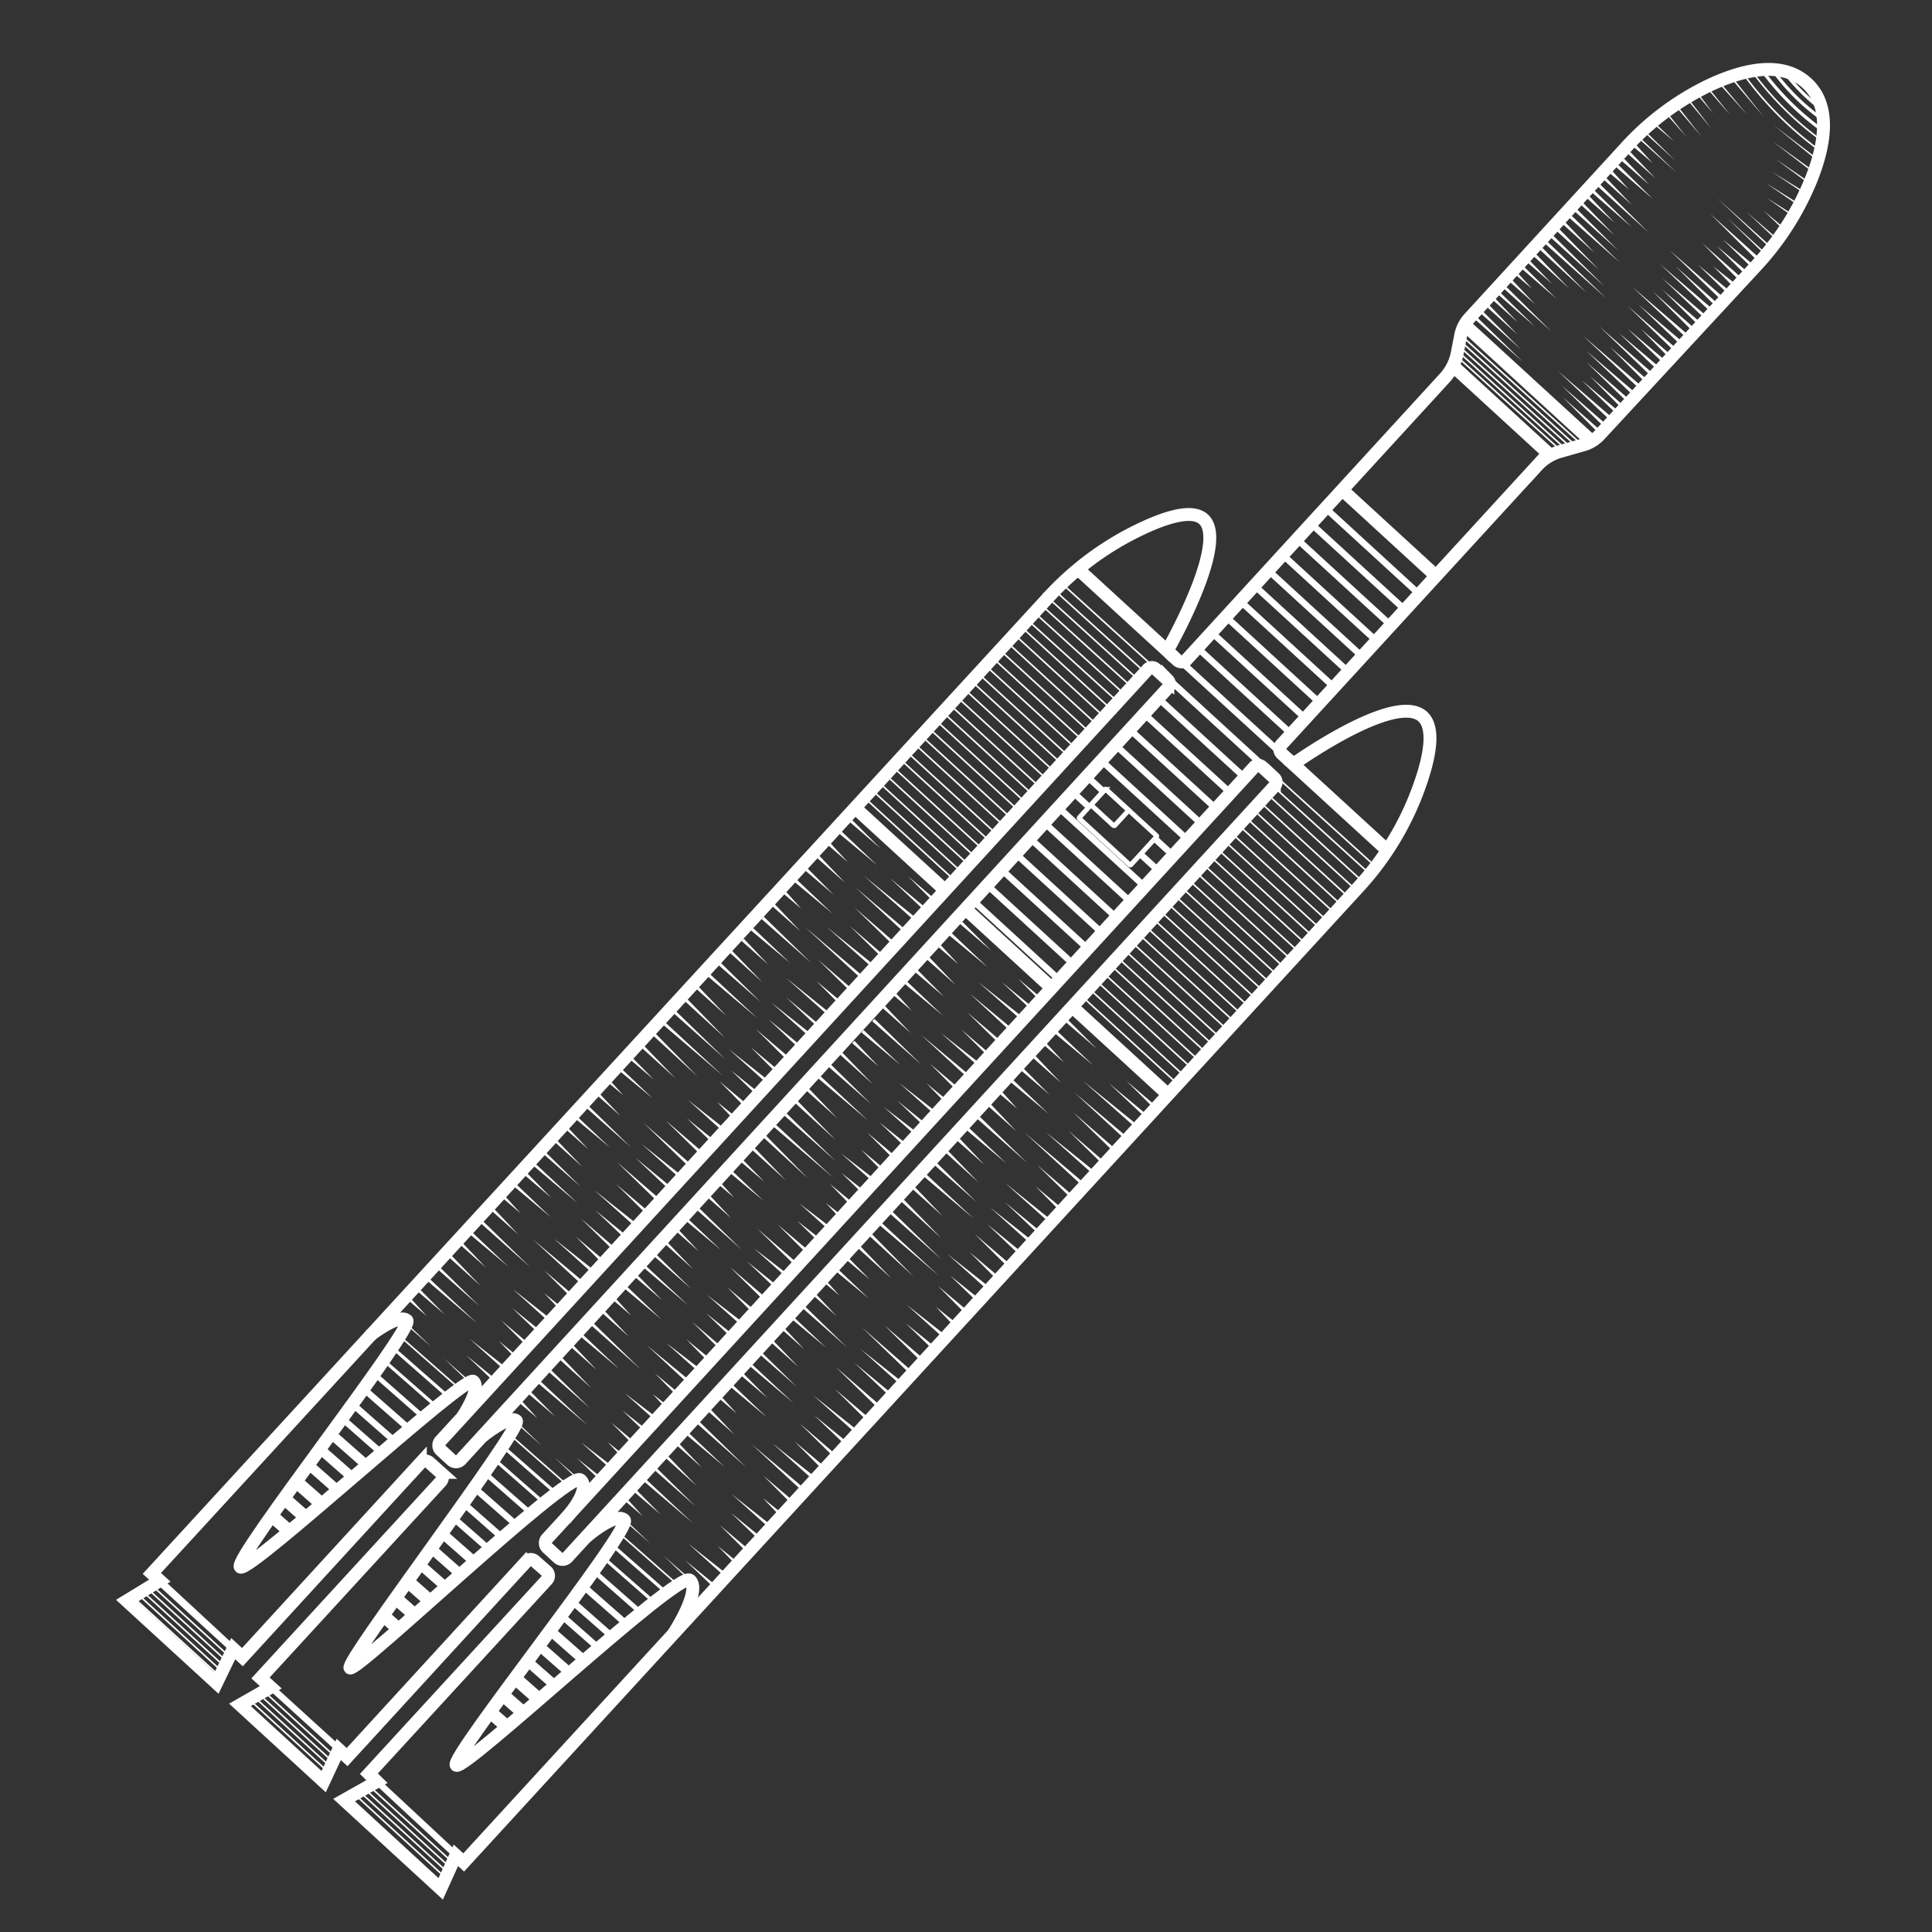 <svg id="falcon-9" xmlns="http://www.w3.org/2000/svg" viewBox="0 0 300 300">
  <rect x="0" y="0" width="300" height="300" fill="#333333" stroke="none"/>
  <g id="falcon9">
    <path d="M220.92,111.27c-3.75-3.44-16.32,4.79-19.41,6.91a1.05,1.05,0,0,1-1.32-.09L199,117a1,1,0,0,1-.06-1.34l39.71-43.31a7.75,7.75,0,0,1,3.7-2.27l3.51-1a5.48,5.48,0,0,0,2.5-1.52l24.24-26.18A44,44,0,0,0,281.19,28c2.14-5.3,3.3-11.51-.63-15.1s-10.08-2.05-15.25.4a42.25,42.25,0,0,0-13,9.77L228.14,49.43A5.42,5.42,0,0,0,226.83,52l-.56,2.87a7.92,7.92,0,0,1-1.93,3.81L184.2,102.49a1,1,0,0,1-1.34.06l-1-.91a1.08,1.08,0,0,1-.22-1.3c1.79-3.27,8.74-16.51,5.25-19.71-2-1.86-7.11.1-11.62,2.47a46.65,46.65,0,0,0-12.54,9.72L23.58,244.32l1.24,1.12-5.15,3.14,13.95,12.78L36.21,256l1.43,1.32,27.63-30.14a1,1,0,0,1,1.41-.07l1.7,1.52a1,1,0,0,1,.07,1.42l-28,30.5L42.05,262l-4.79,2.73,13,11.92,2.34-5,1.3,1.19,27.85-30.39a.9.9,0,0,1,1.28-.06L84.87,244a.92.92,0,0,1,.07,1.3L57.28,275.42l1.25,1.22-5.1,2.88,15,13.78,2.36-5.21L72,289.2l138.8-151.29a45.68,45.68,0,0,0,10-17C222.13,116.86,222.71,112.91,220.92,111.27ZM70.13,226.72l-1.67-1.54a1,1,0,0,1-.07-1.42L178.23,103.93a.87.87,0,0,1,1.22-.05l1.89,1.73a.87.87,0,0,1,0,1.22L71.55,226.66A1,1,0,0,1,70.13,226.72Zm16.54,15.16L85,240.34a1,1,0,0,1-.06-1.42L194.77,119.09a.87.87,0,0,1,1.22,0l1.89,1.73a.87.87,0,0,1,.05,1.22L88.09,241.82A1,1,0,0,1,86.67,241.88Z" style="fill: none;stroke: #fff;stroke-miterlimit: 10;stroke-width: 2px"/>
    <line x1="227.42" y1="50.44" x2="247.13" y2="68.5" style="fill: none;stroke: #fff;stroke-miterlimit: 10;stroke-width: 2px"/>
    <line x1="225.62" y1="56.82" x2="240.73" y2="70.68" style="fill: none;stroke: #fff;stroke-miterlimit: 10;stroke-width: 2px"/>
    <line x1="208.42" y1="76.07" x2="222.95" y2="89.4" style="fill: none;stroke: #fff;stroke-miterlimit: 10;stroke-width: 2px"/>
    <line x1="199.92" y1="117.85" x2="215.44" y2="132.07" style="fill: none;stroke: #fff;stroke-miterlimit: 10;stroke-width: 2px"/>
    <line x1="182.33" y1="102.06" x2="167.43" y2="88.4" style="fill: none;stroke: #fff;stroke-miterlimit: 10;stroke-width: 2px"/>
    <line x1="132.78" y1="125.44" x2="146.77" y2="138.26" style="fill: none;stroke: #fff;stroke-miterlimit: 10;stroke-width: 2px"/>
    <line x1="166.47" y1="156.31" x2="181.44" y2="170.04" style="fill: none;stroke: #fff;stroke-miterlimit: 10;stroke-width: 2px"/>
    <line x1="163.31" y1="153.42" x2="149.93" y2="141.15" style="fill: none;stroke: #fff;stroke-miterlimit: 10;stroke-width: 2px"/>
    <rect x="168.16" y="125.37" width="10.86" height="6.14" rx="0.11" transform="translate(132.42 -83.54) rotate(42.51)" style="fill: none;stroke: #fff;stroke-miterlimit: 10;stroke-width: 0.75px"/>
    <path d="M170,123.73h4.78a0,0,0,0,1,0,0v3.16a.18.18,0,0,1-.18.18h-4.71a0,0,0,0,1,0,0v-3.24A.11.11,0,0,1,170,123.73Z" transform="translate(130.03 -83.49) rotate(42.51)" style="fill: none;stroke: #fff;stroke-miterlimit: 10;stroke-width: 0.75px"/>
    <line x1="24.36" y1="245.78" x2="35.99" y2="256.44" style="fill: none;stroke: #fff;stroke-miterlimit: 10;stroke-width: 0.25px"/>
    <line x1="23.59" y1="246.19" x2="35.62" y2="257.22" style="fill: none;stroke: #fff;stroke-miterlimit: 10;stroke-width: 0.25px"/>
    <line x1="22.85" y1="246.64" x2="35.24" y2="257.99" style="fill: none;stroke: #fff;stroke-miterlimit: 10;stroke-width: 0.25px"/>
    <line x1="22.12" y1="247.09" x2="34.86" y2="258.77" style="fill: none;stroke: #fff;stroke-miterlimit: 10;stroke-width: 0.25px"/>
    <line x1="20.64" y1="247.98" x2="34.13" y2="260.29" style="fill: none;stroke: #fff;stroke-miterlimit: 10;stroke-width: 0.25px"/>
    <line x1="21.38" y1="247.54" x2="34.49" y2="259.55" style="fill: none;stroke: #fff;stroke-miterlimit: 10;stroke-width: 0.25px"/>
    <line x1="24.52" y1="245.17" x2="36.49" y2="256.26" style="fill: none;stroke: #fff;stroke-miterlimit: 10"/>
    <line x1="37.23" y1="263.93" x2="50.72" y2="276.24" style="fill: none;stroke: #fff;stroke-miterlimit: 10;stroke-width: 0.25px"/>
    <line x1="41.77" y1="261.71" x2="53.14" y2="272.06" style="fill: none;stroke: #fff;stroke-miterlimit: 10"/>
    <line x1="57.97" y1="276.1" x2="71.36" y2="288.57" style="fill: none;stroke: #fff;stroke-miterlimit: 10"/>
    <path d="M57.41,207.4s4.5-3.52,5.77-2.37-27.12,37.16-25.87,38.3,34.92-30,36.19-28.84S71.82,220,71.82,220" style="fill: none;stroke: #fff;stroke-miterlimit: 10;stroke-width: 2px"/>
    <path d="M74.78,223.13s4.3-3.52,5.4-2.51S53.46,258.13,54.35,259s34-30.8,35.79-29.21-2.36,6.08-2.36,6.08" style="fill: none;stroke: #fff;stroke-miterlimit: 10;stroke-width: 2px"/>
    <path d="M90.94,238.71s4.62-4,6-2.69-27.25,37-26.1,38.09,34.52-30.37,36.31-28.73-2.57,8.3-2.57,8.3" style="fill: none;stroke: #fff;stroke-miterlimit: 10;stroke-width: 2px"/>
    <line x1="40.56" y1="262.25" x2="51.83" y2="272.58" style="fill: none;stroke: #fff;stroke-miterlimit: 10;stroke-width: 0.25px"/>
    <line x1="39.83" y1="262.71" x2="51.44" y2="273.35" style="fill: none;stroke: #fff;stroke-miterlimit: 10;stroke-width: 0.25px"/>
    <line x1="39.11" y1="263.16" x2="51.06" y2="274.12" style="fill: none;stroke: #fff;stroke-miterlimit: 10;stroke-width: 0.25px"/>
    <line x1="38.38" y1="263.62" x2="50.67" y2="274.88" style="fill: none;stroke: #fff;stroke-miterlimit: 10;stroke-width: 0.25px"/>
    <line x1="57.42" y1="277.41" x2="69.98" y2="288.92" style="fill: none;stroke: #fff;stroke-miterlimit: 10;stroke-width: 0.25px"/>
    <line x1="56.68" y1="277.85" x2="69.61" y2="289.71" style="fill: none;stroke: #fff;stroke-miterlimit: 10;stroke-width: 0.25px"/>
    <line x1="55.93" y1="278.29" x2="69.24" y2="290.49" style="fill: none;stroke: #fff;stroke-miterlimit: 10;stroke-width: 0.25px"/>
    <line x1="55.19" y1="278.73" x2="68.87" y2="291.28" style="fill: none;stroke: #fff;stroke-miterlimit: 10;stroke-width: 0.25px"/>
    <line x1="226.47" y1="54.64" x2="242.86" y2="69.49" style="fill: none;stroke: #fff;stroke-miterlimit: 10;stroke-width: 0.25px"/>
    <line x1="226.75" y1="53.93" x2="243.64" y2="69.22" style="fill: none;stroke: #fff;stroke-miterlimit: 10;stroke-width: 0.25px"/>
    <line x1="226.97" y1="53.14" x2="244.34" y2="68.88" style="fill: none;stroke: #fff;stroke-miterlimit: 10;stroke-width: 0.25px"/>
    <line x1="227.28" y1="52.44" x2="245.15" y2="68.62" style="fill: none;stroke: #fff;stroke-miterlimit: 10;stroke-width: 0.25px"/>
    <line x1="226.19" y1="55.31" x2="242.58" y2="70.15" style="fill: none;stroke: #fff;stroke-miterlimit: 10;stroke-width: 0.25px"/>
    <line x1="167.22" y1="89.1" x2="180.2" y2="101" style="fill: none;stroke: #fff;stroke-miterlimit: 10;stroke-width: 0.25px"/>
    <line x1="150.83" y1="139.61" x2="164.56" y2="152.2" style="fill: none;stroke: #fff;stroke-miterlimit: 10"/>
    <line x1="153" y1="137.19" x2="166.74" y2="149.78" style="fill: none;stroke: #fff;stroke-miterlimit: 10"/>
    <line x1="155.24" y1="134.78" x2="168.97" y2="147.36" style="fill: none;stroke: #fff;stroke-miterlimit: 10"/>
    <line x1="157.38" y1="132.25" x2="171.11" y2="144.84" style="fill: none;stroke: #fff;stroke-miterlimit: 10"/>
    <line x1="159.56" y1="129.83" x2="173.29" y2="142.42" style="fill: none;stroke: #fff;stroke-miterlimit: 10"/>
    <line x1="161.79" y1="127.42" x2="175.52" y2="140.01" style="fill: none;stroke: #fff;stroke-miterlimit: 10"/>
    <line x1="164.28" y1="125.31" x2="178.01" y2="137.9" style="fill: none;stroke: #fff;stroke-miterlimit: 10"/>
    <line x1="177.1" y1="132.65" x2="180.19" y2="135.48" style="fill: none;stroke: #fff;stroke-miterlimit: 10"/>
    <line x1="166.46" y1="122.89" x2="169.01" y2="125.23" style="fill: none;stroke: #fff;stroke-miterlimit: 10"/>
    <line x1="179.32" y1="130.22" x2="182.42" y2="133.07" style="fill: none;stroke: #fff;stroke-miterlimit: 10"/>
    <line x1="168.69" y1="120.48" x2="171.32" y2="122.89" style="fill: none;stroke: #fff;stroke-miterlimit: 10"/>
    <line x1="170.7" y1="117.81" x2="184.43" y2="130.4" style="fill: none;stroke: #fff;stroke-miterlimit: 10"/>
    <line x1="172.88" y1="115.39" x2="186.61" y2="127.98" style="fill: none;stroke: #fff;stroke-miterlimit: 10"/>
    <line x1="175.11" y1="112.98" x2="188.84" y2="125.57" style="fill: none;stroke: #fff;stroke-miterlimit: 10"/>
    <line x1="177.38" y1="110.59" x2="191.11" y2="123.17" style="fill: none;stroke: #fff;stroke-miterlimit: 10"/>
    <line x1="179.56" y1="108.16" x2="193.29" y2="120.75" style="fill: none;stroke: #fff;stroke-miterlimit: 10"/>
    <line x1="181.79" y1="105.75" x2="195.53" y2="118.34" style="fill: none;stroke: #fff;stroke-miterlimit: 10"/>
    <line x1="183.9" y1="103.22" x2="198.18" y2="116.3" style="fill: none;stroke: #fff;stroke-miterlimit: 10"/>
    <line x1="186.15" y1="100.79" x2="200.42" y2="113.87" style="fill: none;stroke: #fff;stroke-miterlimit: 10"/>
    <line x1="188.32" y1="98.36" x2="202.6" y2="111.45" style="fill: none;stroke: #fff;stroke-miterlimit: 10"/>
    <line x1="190.56" y1="95.95" x2="204.83" y2="109.04" style="fill: none;stroke: #fff;stroke-miterlimit: 10"/>
    <line x1="192.83" y1="93.56" x2="207.11" y2="106.65" style="fill: none;stroke: #fff;stroke-miterlimit: 10"/>
    <line x1="195.01" y1="91.14" x2="209.29" y2="104.23" style="fill: none;stroke: #fff;stroke-miterlimit: 10"/>
    <line x1="196.76" y1="88.41" x2="211.81" y2="102.21" style="fill: none;stroke: #fff;stroke-miterlimit: 10"/>
    <line x1="198.99" y1="86" x2="214.04" y2="99.8" style="fill: none;stroke: #fff;stroke-miterlimit: 10"/>
    <line x1="201.27" y1="83.61" x2="216.32" y2="97.41" style="fill: none;stroke: #fff;stroke-miterlimit: 10"/>
    <line x1="203.44" y1="81.19" x2="218.5" y2="94.99" style="fill: none;stroke: #fff;stroke-miterlimit: 10"/>
    <line x1="205.68" y1="78.78" x2="220.73" y2="92.58" style="fill: none;stroke: #fff;stroke-miterlimit: 10"/>
    <polygon points="228.76 48.68 236.47 56.18 228.42 49.05 228.76 48.68" style="fill: #fff"/>
    <polygon points="229.66 47.75 236.18 54.27 229.32 48.11 229.66 47.75" style="fill: #fff"/>
    <polygon points="230.87 46.99 235.66 51.97 230.53 47.35 230.87 46.99" style="fill: #fff"/>
    <polygon points="231.69 45.83 235.66 50.02 231.34 46.18 231.69 45.83" style="fill: #fff"/>
    <polygon points="232.41 44.88 238.33 50.71 232.07 45.24 232.41 44.88" style="fill: #fff"/>
    <polygon points="233.31 43.95 240.93 51.5 232.97 44.31 233.31 43.95" style="fill: #fff"/>
    <polygon points="234.52 43.18 238.35 47.23 234.18 43.54 234.52 43.18" style="fill: #fff"/>
    <polygon points="235.34 42.02 237.89 44.84 234.99 42.38 235.34 42.02" style="fill: #fff"/>
    <polygon points="236.23 41 241.64 46.35 235.89 41.37 236.23 41" style="fill: #fff"/>
    <polygon points="237.14 40.07 241.04 44.11 236.8 40.43 237.14 40.07" style="fill: #fff"/>
    <polygon points="238.35 39.3 243.69 44.82 238 39.66 238.35 39.3" style="fill: #fff"/>
    <polygon points="239.16 38.14 246.36 45.46 238.82 38.5 239.16 38.14" style="fill: #fff"/>
    <polygon points="239.91 37.16 249.49 46.38 239.57 37.53 239.91 37.16" style="fill: #fff"/>
    <polygon points="240.82 36.23 249.15 44.47 240.48 36.59 240.82 36.23" style="fill: #fff"/>
    <polygon points="242.03 35.47 248.27 41.87 241.68 35.83 242.03 35.47" style="fill: #fff"/>
    <polygon points="242.84 34.3 247.58 39.24 242.5 34.66 242.84 34.3" style="fill: #fff"/>
    <polygon points="243.82 33.28 251.54 40.77 243.48 33.65 243.82 33.28" style="fill: #fff"/>
    <polygon points="244.73 32.35 251.25 38.87 244.39 32.71 244.73 32.35" style="fill: #fff"/>
    <polygon points="245.32 30.98 250.72 36.56 244.97 31.34 245.32 30.98" style="fill: #fff"/>
    <polygon points="246.75 30.42 250.72 34.61 246.41 30.78 246.75 30.42" style="fill: #fff"/>
    <polygon points="247.47 29.47 253.4 35.3 247.13 29.84 247.47 29.47" style="fill: #fff"/>
    <polygon points="248.38 28.54 255.99 36.1 248.04 28.9 248.38 28.54" style="fill: #fff"/>
    <polygon points="249.12 27.32 253.41 31.83 248.78 27.68 249.12 27.32" style="fill: #fff"/>
    <polygon points="250.4 26.61 252.95 29.43 250.06 26.97 250.4 26.61" style="fill: #fff"/>
    <polygon points="251.3 25.6 256.7 30.94 250.96 25.96 251.3 25.6" style="fill: #fff"/>
    <polygon points="252.21 24.66 256.11 28.71 251.86 25.02 252.21 24.66" style="fill: #fff"/>
    <polygon points="252.77 23.2 257.06 27.7 252.42 23.56 252.77 23.2" style="fill: #fff"/>
    <polygon points="254.05 22.49 256.6 25.31 253.7 22.84 254.05 22.49" style="fill: #fff"/>
    <polygon points="254.86 21.56 260.35 26.82 254.69 21.74 254.86 21.56" style="fill: #fff"/>
    <polygon points="255.76 20.63 260.13 24.93 255.59 20.81 255.76 20.63" style="fill: #fff"/>
    <polygon points="248.18 67.21 242.68 61.69 248.53 66.85 248.18 67.21" style="fill: #fff"/>
    <polygon points="249.06 66.25 242.45 59.83 249.39 65.88 249.06 66.25" style="fill: #fff"/>
    <polygon points="249.74 64.99 241.88 57.58 250.07 64.62 249.74 64.99" style="fill: #fff"/>
    <polygon points="250.84 64.1 245.6 59.04 251.18 63.73 250.84 64.1" style="fill: #fff"/>
    <polygon points="251.73 63.31 246.92 58.44 252.07 62.95 251.73 63.31" style="fill: #fff"/>
    <polygon points="252.6 62.35 246.34 56.24 252.94 61.98 252.6 62.35" style="fill: #fff"/>
    <polygon points="253.29 61.09 246.29 54.45 253.62 60.72 253.29 61.09" style="fill: #fff"/>
    <polygon points="254.39 60.2 245.84 52.16 254.73 59.83 254.39 60.2" style="fill: #fff"/>
    <polygon points="255.34 59.23 249.98 53.84 255.68 58.87 255.34 59.23" style="fill: #fff"/>
    <polygon points="256.21 58.26 248.31 50.65 256.55 57.9 256.21 58.26" style="fill: #fff"/>
    <polygon points="256.89 57.01 251.36 51.69 257.23 56.64 256.89 57.01" style="fill: #fff"/>
    <polygon points="258 56.12 252.74 51.05 258.33 55.75 258 56.12" style="fill: #fff"/>
    <polygon points="258.92 55.3 254.82 51.1 259.26 54.94 258.92 55.3" style="fill: #fff"/>
    <polygon points="259.79 54.33 252.74 47.51 260.13 53.97 259.79 54.33" style="fill: #fff"/>
    <polygon points="260.47 53.08 254.39 47.27 260.81 52.71 260.47 53.08" style="fill: #fff"/>
    <polygon points="261.58 52.19 253.49 44.57 261.91 51.81 261.58 52.19" style="fill: #fff"/>
    <polygon points="262.52 51.13 256.69 45.3 262.87 50.77 262.52 51.13" style="fill: #fff"/>
    <polygon points="263.4 50.17 258.15 45 263.74 49.8 263.4 50.17" style="fill: #fff"/>
    <polygon points="264.72 49.49 258.09 43.18 265.05 49.12 264.72 49.49" style="fill: #fff"/>
    <polygon points="265.19 48.02 257.77 41.01 265.52 47.65 265.19 48.02" style="fill: #fff"/>
    <polygon points="266.07 47.23 260.19 41.35 266.42 46.87 266.07 47.23" style="fill: #fff"/>
    <polygon points="266.95 46.27 259.23 38.82 267.29 45.9 266.95 46.27" style="fill: #fff"/>
    <polygon points="268.11 45.45 263.66 41.1 268.45 45.08 268.11 45.45" style="fill: #fff"/>
    <polygon points="268.74 44.12 266.08 41.4 269.07 43.75 268.74 44.12" style="fill: #fff"/>
    <polygon points="269.68 43.15 264.32 37.76 270.02 42.78 269.68 43.15" style="fill: #fff"/>
    <polygon points="270.56 42.18 266.59 38.2 270.89 41.82 270.56 42.18" style="fill: #fff"/>
    <polygon points="271.98 41.53 267.53 37.19 272.32 41.16 271.98 41.53" style="fill: #fff"/>
    <polygon points="272.6 40.2 265.49 33.13 272.94 39.84 272.6 40.2" style="fill: #fff"/>
    <polygon points="273.64 39.14 268.19 33.84 273.81 38.96 273.64 39.14" style="fill: #fff"/>
    <polygon points="274.51 38.18 266.61 30.74 274.68 37.99 274.51 38.18" style="fill: #fff"/>
    <polygon points="276.55 35.31 273.81 32.68 276.72 35.12 276.55 35.31" style="fill: #fff"/>
    <polygon points="278.05 33.37 274.35 30.73 278.19 33.16 278.05 33.37" style="fill: #fff"/>
    <polygon points="278.81 31.6 274.19 28.41 278.95 31.39 278.81 31.6" style="fill: #fff"/>
    <polygon points="280.31 30.14 275.14 26.68 280.44 29.93 280.31 30.14" style="fill: #fff"/>
    <polygon points="280.61 28.32 275.67 24.66 280.75 28.12 280.61 28.32" style="fill: #fff"/>
    <polygon points="281.45 26.72 275.23 21.93 281.6 26.52 281.45 26.72" style="fill: #fff"/>
    <polygon points="282.03 24.81 275.46 19.47 282.19 24.61 282.03 24.81" style="fill: #fff"/>
    <polygon points="275.72 37.15 271.19 32.9 275.89 36.96 275.72 37.15" style="fill: #fff"/>
    <polygon points="257.21 19.31 259.94 21.95 257.04 19.5 257.21 19.31" style="fill: #fff"/>
    <polygon points="259.01 17.65 261.83 21.21 258.82 17.81 259.01 17.65" style="fill: #fff"/>
    <polygon points="260.69 16.71 264.15 21.14 260.5 16.87 260.69 16.71" style="fill: #fff"/>
    <polygon points="261.99 15.07 265.77 20.01 261.79 15.23 261.99 15.07" style="fill: #fff"/>
    <polygon points="263.77 14.59 266.04 17.63 263.57 14.74 263.77 14.59" style="fill: #fff"/>
    <polygon points="265.26 13.58 268.71 17.9 265.07 13.74 265.26 13.58" style="fill: #fff"/>
    <polygon points="267.11 12.79 271.34 17.87 266.92 12.96 267.11 12.79" style="fill: #fff"/>
    <path d="M275.23,10.8A33.07,33.07,0,0,0,283,18.54" style="fill: none;stroke: #fff;stroke-miterlimit: 10;stroke-width: 0.5px"/>
    <path d="M273.5,10.78a42.29,42.29,0,0,0,9.32,9.33" style="fill: none;stroke: #fff;stroke-miterlimit: 10;stroke-width: 0.5px"/>
    <path d="M272,11a49.47,49.47,0,0,0,10.7,10.7" style="fill: none;stroke: #fff;stroke-miterlimit: 10;stroke-width: 0.25px"/>
    <path d="M271,11.87A53.53,53.53,0,0,0,282.07,23" style="fill: none;stroke: #fff;stroke-miterlimit: 10;stroke-width: 0.25px"/>
    <path d="M276.55,10.49a31.26,31.26,0,0,0,7,7" style="fill: none;stroke: #fff;stroke-miterlimit: 10;stroke-width: 0.5px"/>
    <polygon points="269.4 12.48 273.85 18.12 269.2 12.64 269.4 12.48" style="fill: #fff"/>
    <line x1="197.85" y1="122.23" x2="212.25" y2="135.3" style="fill: none;stroke: #fff;stroke-miterlimit: 10;stroke-width: 0.25px"/>
    <line x1="198.59" y1="120.95" x2="213.84" y2="134.77" style="fill: none;stroke: #fff;stroke-miterlimit: 10;stroke-width: 0.25px"/>
    <line x1="163.92" y1="91.81" x2="178.37" y2="104.92" style="fill: none;stroke: #fff;stroke-miterlimit: 10;stroke-width: 0.25px"/>
    <line x1="164.44" y1="90.21" x2="179.26" y2="103.65" style="fill: none;stroke: #fff;stroke-miterlimit: 10;stroke-width: 0.25px"/>
    <line x1="160.5" y1="95" x2="174.96" y2="108.12" style="fill: none;stroke: #fff;stroke-miterlimit: 10;stroke-width: 0.25px"/>
    <line x1="161.25" y1="93.54" x2="176.07" y2="106.99" style="fill: none;stroke: #fff;stroke-miterlimit: 10;stroke-width: 0.25px"/>
    <line x1="159.2" y1="95.95" x2="174.02" y2="109.39" style="fill: none;stroke: #fff;stroke-miterlimit: 10;stroke-width: 0.25px"/>
    <g>
      <polygon points="82.19 179.82 89.71 186.84 81.85 180.19 82.19 179.82" style="fill: #fff"/>
      <polygon points="83.87 178.08 90.16 184.26 83.53 178.45 83.87 178.08" style="fill: #fff"/>
      <polygon points="85.9 176.46 90.47 181.22 85.56 176.81 85.9 176.46" style="fill: #fff"/>
      <polygon points="87.56 174.44 91.35 178.45 87.21 174.79 87.56 174.44" style="fill: #fff"/>
      <polygon points="88.98 172.76 94.76 178.23 88.65 173.14 88.98 172.76" style="fill: #fff"/>
      <polygon points="90.67 171.03 98.02 178.19 90.33 171.39 90.67 171.03" style="fill: #fff"/>
      <polygon points="92.7 169.4 96.35 173.28 92.36 169.76 92.7 169.4" style="fill: #fff"/>
      <polygon points="94.36 167.38 96.79 170.08 94.01 167.74 94.36 167.38" style="fill: #fff"/>
      <polygon points="96.06 165.53 101.33 170.54 95.73 165.9 96.06 165.53" style="fill: #fff"/>
      <polygon points="97.75 163.79 101.52 167.63 97.41 164.16 97.75 163.79" style="fill: #fff"/>
      <polygon points="99.78 162.16 104.88 167.44 99.44 162.52 99.78 162.16" style="fill: #fff"/>
      <polygon points="101.44 160.14 108.31 167.15 101.09 160.5 101.44 160.14" style="fill: #fff"/>
      <polygon points="102.92 158.41 112.26 167.05 102.58 158.79 102.92 158.41" style="fill: #fff"/>
      <polygon points="104.61 156.68 112.64 164.48 104.27 157.04 104.61 156.68" style="fill: #fff"/>
      <polygon points="106.64 155.05 112.6 161.18 106.29 155.41 106.64 155.05" style="fill: #fff"/>
      <polygon points="108.29 153.03 112.82 157.76 107.95 153.39 108.29 153.03" style="fill: #fff"/>
      <polygon points="110.11 151.13 117.64 158.15 109.78 151.5 110.11 151.13" style="fill: #fff"/>
      <polygon points="111.8 149.39 118.09 155.57 111.46 149.76 111.8 149.39" style="fill: #fff"/>
      <polygon points="113.24 147.19 118.4 152.54 112.9 147.55 113.24 147.19" style="fill: #fff"/>
      <polygon points="115.49 145.75 119.28 149.76 115.14 146.1 115.49 145.75" style="fill: #fff"/>
      <polygon points="116.91 144.07 122.69 149.54 116.58 144.45 116.91 144.07" style="fill: #fff"/>
      <polygon points="118.6 142.34 125.95 149.5 118.26 142.71 118.6 142.34" style="fill: #fff"/>
      <polygon points="120.19 140.28 124.28 144.59 119.84 140.64 120.19 140.28" style="fill: #fff"/>
      <polygon points="121.97 138.38 124.4 141.08 121.62 138.74 121.97 138.38" style="fill: #fff"/>
      <polygon points="123.7 136.57 129.26 141.85 123.36 136.94 123.7 136.57" style="fill: #fff"/>
      <polygon points="125.29 134.74 129.45 138.94 124.95 135.1 125.29 134.74" style="fill: #fff"/>
      <polygon points="127.12 132.77 131.22 137.08 126.77 133.13 127.12 132.77" style="fill: #fff"/>
      <polygon points="128.73 130.7 131.66 133.88 128.38 131.06 128.73 130.7" style="fill: #fff"/>
      <polygon points="130.59 129.02 136.2 134.34 130.26 129.4 130.59 129.02" style="fill: #fff"/>
      <polygon points="132.18 127.19 136.74 131.76 131.84 127.55 132.18 127.19" style="fill: #fff"/>
      <polygon points="66.06 197.97 74.06 205.46 65.72 198.35 66.06 197.97" style="fill: #fff"/>
      <polygon points="67.75 196.24 74.44 202.81 67.41 196.61 67.75 196.24" style="fill: #fff"/>
      <polygon points="69.79 194.63 74.66 199.69 69.44 194.99 69.79 194.63" style="fill: #fff"/>
      <polygon points="71.44 192.6 75.48 196.86 71.09 192.96 71.44 192.6" style="fill: #fff"/>
      <polygon points="72.86 190.92 79 196.74 72.52 191.29 72.86 190.92" style="fill: #fff"/>
      <polygon points="74.54 189.18 82.36 196.8 74.2 189.55 74.54 189.18" style="fill: #fff"/>
      <polygon points="76.59 187.57 80.48 191.69 76.24 187.93 76.59 187.57" style="fill: #fff"/>
      <polygon points="78.24 185.54 80.84 188.41 77.89 185.9 78.24 185.54" style="fill: #fff"/>
      <polygon points="79.94 183.68 85.54 189.02 79.61 184.06 79.94 183.68" style="fill: #fff"/>
      <polygon points="81.63 181.95 85.64 186.03 81.28 182.31 81.63 181.95" style="fill: #fff"/>
      <polygon points="65.03 200.03 69.04 204.1 64.69 200.39 65.03 200.03" style="fill: #fff"/>
      <polygon points="63.67 201.5 66.27 204.36 63.33 201.85 63.67 201.5" style="fill: #fff"/>
    </g>
    <g>
      <polygon points="99.36 195.69 106.89 202.71 99.03 196.06 99.36 195.69" style="fill: #fff"/>
      <polygon points="101.05 193.95 107.34 200.13 100.71 194.32 101.05 193.95" style="fill: #fff"/>
      <polygon points="103.08 192.32 107.64 197.09 102.73 192.68 103.08 192.32" style="fill: #fff"/>
      <polygon points="104.74 190.3 108.52 194.32 104.39 190.66 104.74 190.3" style="fill: #fff"/>
      <polygon points="106.16 188.63 111.94 194.1 105.83 189 106.16 188.63" style="fill: #fff"/>
      <polygon points="107.85 186.9 115.19 194.06 107.51 187.26 107.85 186.9" style="fill: #fff"/>
      <polygon points="109.88 185.27 113.53 189.15 109.53 185.63 109.88 185.27" style="fill: #fff"/>
      <polygon points="111.54 183.25 113.97 185.95 111.19 183.61 111.54 183.25" style="fill: #fff"/>
      <polygon points="113.24 181.39 118.51 186.41 112.91 181.77 113.24 181.39" style="fill: #fff"/>
      <polygon points="114.93 179.66 118.69 183.5 114.59 180.03 114.93 179.66" style="fill: #fff"/>
      <polygon points="116.96 178.03 122.05 183.31 116.61 178.39 116.96 178.03" style="fill: #fff"/>
      <polygon points="118.62 176.01 125.49 183.02 118.27 176.37 118.62 176.01" style="fill: #fff"/>
      <polygon points="120.09 174.28 129.44 182.92 119.76 174.65 120.09 174.28" style="fill: #fff"/>
      <polygon points="121.78 172.55 129.82 180.35 121.44 172.91 121.78 172.55" style="fill: #fff"/>
      <polygon points="123.81 170.92 129.78 177.04 123.47 171.28 123.81 170.92" style="fill: #fff"/>
      <polygon points="125.47 168.9 129.99 173.63 125.12 169.26 125.47 168.9" style="fill: #fff"/>
      <polygon points="127.29 167 134.82 174.02 126.96 167.37 127.29 167" style="fill: #fff"/>
      <polygon points="128.98 165.26 135.27 171.44 128.64 165.63 128.98 165.26" style="fill: #fff"/>
      <polygon points="130.42 163.06 135.57 168.4 130.07 163.42 130.42 163.06" style="fill: #fff"/>
      <polygon points="132.67 161.61 136.45 165.63 132.32 161.97 132.67 161.61" style="fill: #fff"/>
      <polygon points="134.09 159.94 139.87 165.41 133.76 160.31 134.09 159.94" style="fill: #fff"/>
      <polygon points="135.78 158.21 143.13 165.37 135.44 158.57 135.78 158.21" style="fill: #fff"/>
      <polygon points="137.36 156.15 141.46 160.46 137.02 156.5 137.36 156.15" style="fill: #fff"/>
      <polygon points="139.15 154.25 141.58 156.95 138.8 154.6 139.15 154.25" style="fill: #fff"/>
      <polygon points="140.87 152.44 146.44 157.72 140.54 152.81 140.87 152.44" style="fill: #fff"/>
      <polygon points="142.47 150.61 146.63 154.81 142.13 150.97 142.47 150.61" style="fill: #fff"/>
      <polygon points="144.3 148.64 148.4 152.95 143.95 149 144.3 148.64" style="fill: #fff"/>
      <polygon points="145.91 146.57 148.84 149.75 145.56 146.93 145.91 146.57" style="fill: #fff"/>
      <polygon points="147.77 144.89 153.38 150.21 147.43 145.26 147.77 144.89" style="fill: #fff"/>
      <polygon points="149.36 143.06 153.92 147.63 149.02 143.42 149.36 143.06" style="fill: #fff"/>
      <polygon points="83.23 213.84 91.23 221.32 82.9 214.22 83.23 213.84" style="fill: #fff"/>
      <polygon points="84.92 212.11 91.62 218.68 84.58 212.47 84.92 212.11" style="fill: #fff"/>
      <polygon points="86.97 210.49 91.84 215.56 86.62 210.85 86.97 210.49" style="fill: #fff"/>
      <polygon points="88.62 208.47 92.66 212.73 88.27 208.82 88.62 208.47" style="fill: #fff"/>
      <polygon points="90.03 206.79 96.18 212.61 89.7 207.16 90.03 206.79" style="fill: #fff"/>
      <polygon points="91.72 205.05 99.54 212.67 91.38 205.42 91.72 205.05" style="fill: #fff"/>
      <polygon points="93.77 203.44 97.66 207.56 93.42 203.8 93.77 203.44" style="fill: #fff"/>
      <polygon points="95.41 201.41 98.01 204.28 95.07 201.77 95.41 201.41" style="fill: #fff"/>
      <polygon points="97.12 199.55 102.72 204.89 96.78 199.92 97.12 199.55" style="fill: #fff"/>
      <polygon points="98.8 197.82 102.82 201.89 98.46 198.18 98.8 197.82" style="fill: #fff"/>
      <polygon points="82.2 215.9 86.22 219.97 81.86 216.26 82.2 215.9" style="fill: #fff"/>
      <polygon points="80.85 217.36 83.45 220.23 80.5 217.72 80.85 217.36" style="fill: #fff"/>
    </g>
    <g>
      <polygon points="115.73 210.88 123.25 217.9 115.39 211.25 115.73 210.88" style="fill: #fff"/>
      <polygon points="117.41 209.15 123.7 215.33 117.07 209.51 117.41 209.15" style="fill: #fff"/>
      <polygon points="119.44 207.52 124.01 212.29 119.1 207.88 119.44 207.52" style="fill: #fff"/>
      <polygon points="121.1 205.5 124.89 209.52 120.75 205.86 121.1 205.5" style="fill: #fff"/>
      <polygon points="122.53 203.83 128.3 209.29 122.19 204.2 122.53 203.83" style="fill: #fff"/>
      <polygon points="124.21 202.09 131.56 209.25 123.87 202.46 124.21 202.09" style="fill: #fff"/>
      <polygon points="126.24 200.46 129.89 204.35 125.9 200.82 126.24 200.46" style="fill: #fff"/>
      <polygon points="127.9 198.44 130.33 201.15 127.55 198.8 127.9 198.44" style="fill: #fff"/>
      <polygon points="129.61 196.59 134.87 201.6 129.27 196.96 129.61 196.59" style="fill: #fff"/>
      <polygon points="131.29 194.85 135.06 198.69 130.95 195.22 131.29 194.85" style="fill: #fff"/>
      <polygon points="133.32 193.23 138.42 198.51 132.98 193.59 133.32 193.23" style="fill: #fff"/>
      <polygon points="134.98 191.21 141.85 198.21 134.63 191.57 134.98 191.21" style="fill: #fff"/>
      <polygon points="136.46 189.48 145.8 198.11 136.13 189.85 136.46 189.48" style="fill: #fff"/>
      <polygon points="138.15 187.74 146.18 195.55 137.81 188.11 138.15 187.74" style="fill: #fff"/>
      <polygon points="140.18 186.11 146.14 192.24 139.83 186.47 140.18 186.11" style="fill: #fff"/>
      <polygon points="141.84 184.09 146.36 188.82 141.49 184.45 141.84 184.09" style="fill: #fff"/>
      <polygon points="143.66 182.19 151.18 189.21 143.32 182.57 143.66 182.19" style="fill: #fff"/>
      <polygon points="145.34 180.46 151.63 186.64 145 180.82 145.34 180.46" style="fill: #fff"/>
      <polygon points="146.78 178.26 151.94 183.6 146.44 178.62 146.78 178.26" style="fill: #fff"/>
      <polygon points="149.03 176.81 152.82 180.83 148.68 177.17 149.03 176.81" style="fill: #fff"/>
      <polygon points="150.46 175.14 156.23 180.61 150.12 175.51 150.46 175.14" style="fill: #fff"/>
      <polygon points="152.14 173.4 159.49 180.56 151.8 173.77 152.14 173.4" style="fill: #fff"/>
      <polygon points="153.73 171.34 157.82 175.66 153.38 171.7 153.73 171.34" style="fill: #fff"/>
      <polygon points="155.51 169.44 157.94 172.15 155.16 169.8 155.51 169.44" style="fill: #fff"/>
      <polygon points="157.24 167.63 162.8 172.92 156.91 168.01 157.24 167.63" style="fill: #fff"/>
      <polygon points="158.83 165.8 162.99 170 158.49 166.17 158.83 165.8" style="fill: #fff"/>
      <polygon points="160.66 163.83 164.76 168.15 160.31 164.19 160.66 163.83" style="fill: #fff"/>
      <polygon points="162.27 161.77 165.2 164.95 161.93 162.13 162.27 161.77" style="fill: #fff"/>
      <polygon points="164.13 160.09 169.74 165.41 163.8 160.46 164.13 160.09" style="fill: #fff"/>
      <polygon points="165.72 158.25 170.28 162.83 165.38 158.62 165.72 158.25" style="fill: #fff"/>
      <polygon points="99.6 229.04 107.6 236.52 99.27 229.41 99.6 229.04" style="fill: #fff"/>
      <polygon points="101.29 227.3 107.98 233.88 100.95 227.67 101.29 227.3" style="fill: #fff"/>
      <polygon points="103.33 225.69 108.2 230.75 102.98 226.05 103.33 225.69" style="fill: #fff"/>
      <polygon points="104.98 223.66 109.02 227.92 104.63 224.02 104.98 223.66" style="fill: #fff"/>
      <polygon points="106.4 221.98 112.54 227.81 106.06 222.35 106.4 221.98" style="fill: #fff"/>
      <polygon points="108.08 220.25 115.9 227.87 107.74 220.61 108.08 220.25" style="fill: #fff"/>
      <polygon points="110.13 218.63 114.03 222.75 109.78 218.99 110.13 218.63" style="fill: #fff"/>
      <polygon points="111.78 216.6 114.38 219.47 111.43 216.96 111.78 216.6" style="fill: #fff"/>
      <polygon points="113.48 214.75 119.08 220.09 113.15 215.12 113.48 214.75" style="fill: #fff"/>
      <polygon points="115.17 213.01 119.18 217.09 114.83 213.38 115.17 213.01" style="fill: #fff"/>
      <polygon points="98.57 231.09 102.58 235.17 98.23 231.46 98.57 231.09" style="fill: #fff"/>
      <polygon points="97.21 232.56 99.81 235.43 96.87 232.92 97.21 232.56" style="fill: #fff"/>
    </g>
    <polygon points="159.66 192.81 153.78 187.52 159.99 192.43 159.66 192.81" style="fill: #fff"/>
    <polygon points="158.02 194.59 153.27 190.07 158.35 194.21 158.02 194.59" style="fill: #fff"/>
    <polygon points="156.03 196.27 151.35 191.62 156.37 195.9 156.03 196.27" style="fill: #fff"/>
    <polygon points="154.43 198.33 150.54 194.41 154.77 197.96 154.43 198.33" style="fill: #fff"/>
    <polygon points="153.05 200.04 147.13 194.73 153.37 199.66 153.05 200.04" style="fill: #fff"/>
    <polygon points="151.41 201.82 147.51 198.05 151.74 201.44 151.41 201.82" style="fill: #fff"/>
    <polygon points="149.42 203.5 145.67 199.71 149.76 203.13 149.42 203.5" style="fill: #fff"/>
    <polygon points="147.82 205.56 145.32 202.92 148.16 205.19 147.82 205.56" style="fill: #fff"/>
    <polygon points="146.16 207.46 140.77 202.59 146.49 207.08 146.16 207.46" style="fill: #fff"/>
    <polygon points="144.52 209.24 140.66 205.5 144.85 208.87 144.52 209.24" style="fill: #fff"/>
    <polygon points="142.54 210.92 137.31 205.78 142.88 210.55 142.54 210.92" style="fill: #fff"/>
    <polygon points="140.93 212.98 133.88 206.16 141.27 212.62 140.93 212.98" style="fill: #fff"/>
    <polygon points="139.5 214.75 133.63 209.48 139.82 214.37 139.5 214.75" style="fill: #fff"/>
    <polygon points="137.86 216.53 132.66 211.61 138.19 216.16 137.86 216.53" style="fill: #fff"/>
    <polygon points="135.87 218.21 129.75 212.25 136.21 217.84 135.87 218.21" style="fill: #fff"/>
    <polygon points="134.27 220.27 129.62 215.66 134.61 219.91 134.27 220.27" style="fill: #fff"/>
    <polygon points="132.5 222.22 126.25 216.63 132.82 221.84 132.5 222.22" style="fill: #fff"/>
    <polygon points="130.86 224 126.44 219.78 131.19 223.63 130.86 224" style="fill: #fff"/>
    <polygon points="129.47 226.24 124.18 221.03 129.81 225.87 129.47 226.24" style="fill: #fff"/>
    <polygon points="127.27 227.75 123.38 223.83 127.61 227.38 127.27 227.75" style="fill: #fff"/>
    <polygon points="125.89 229.46 119.97 224.14 126.21 229.07 125.89 229.46" style="fill: #fff"/>
    <polygon points="124.25 231.23 116.72 224.27 124.58 230.86 124.25 231.23" style="fill: #fff"/>
    <polygon points="122.72 233.34 118.51 229.13 123.06 232.97 122.72 233.34" style="fill: #fff"/>
    <polygon points="120.99 235.28 118.48 232.64 121.32 234.91 120.99 235.28" style="fill: #fff"/>
    <polygon points="119.31 237.13 113.6 232 119.63 236.75 119.31 237.13" style="fill: #fff"/>
    <polygon points="117.76 239.01 113.5 234.92 118.09 238.63 117.76 239.01" style="fill: #fff"/>
    <polygon points="115.98 241.03 111.77 236.82 116.32 240.66 115.98 241.03" style="fill: #fff"/>
    <polygon points="114.43 243.13 111.42 240.03 114.77 242.76 114.43 243.13" style="fill: #fff"/>
    <polygon points="112.61 244.86 106.87 239.69 112.94 244.48 112.61 244.86" style="fill: #fff"/>
    <polygon points="111.07 246.74 106.39 242.28 111.4 246.36 111.07 246.74" style="fill: #fff"/>
    <polygon points="176.31 175.08 168.12 167.81 176.63 174.7 176.31 175.08" style="fill: #fff"/>
    <polygon points="174.82 177.03 166.8 169.62 175.15 176.66 174.82 177.03" style="fill: #fff"/>
    <polygon points="172.8 178.72 166.66 172.74 173.14 178.36 172.8 178.72" style="fill: #fff"/>
    <polygon points="171.36 180.94 165.92 175.6 171.7 180.57 171.36 180.94" style="fill: #fff"/>
    <polygon points="169.66 182.28 162.4 175.81 169.98 181.9 169.66 182.28" style="fill: #fff"/>
    <polygon points="168.12 184.18 159.04 175.83 168.45 183.81 168.12 184.18" style="fill: #fff"/>
    <polygon points="166.22 185.98 161.05 180.89 166.55 185.61 166.22 185.98" style="fill: #fff"/>
    <polygon points="164.39 187.84 160.78 184.19 164.73 187.47 164.39 187.84" style="fill: #fff"/>
    <polygon points="163.09 189.97 156.07 183.69 163.41 189.59 163.09 189.97" style="fill: #fff"/>
    <polygon points="161.31 191.67 156.05 186.69 161.64 191.3 161.31 191.67" style="fill: #fff"/>
    <polygon points="178.02 173.69 172.16 168.18 178.35 173.31 178.02 173.69" style="fill: #fff"/>
    <polygon points="179.34 172.25 174.92 167.85 179.67 171.88 179.34 172.25" style="fill: #fff"/>
    <g>
      <polygon points="142.14 176.28 137.22 171.88 142.46 175.9 142.14 176.28" style="fill: #fff"/>
      <polygon points="140.5 178.06 136.55 174.28 140.83 177.68 140.5 178.06" style="fill: #fff"/>
      <polygon points="138.55 179.78 134.67 175.87 138.89 179.41 138.55 179.78" style="fill: #fff"/>
      <polygon points="136.92 181.81 133.71 178.52 137.26 181.45 136.92 181.81" style="fill: #fff"/>
      <polygon points="135.53 183.51 130.58 179.09 135.84 183.13 135.53 183.51" style="fill: #fff"/>
      <polygon points="133.88 185.29 130.65 182.13 134.21 184.91 133.88 185.29" style="fill: #fff"/>
      <polygon points="131.94 187 128.84 183.82 132.27 186.64 131.94 187" style="fill: #fff"/>
      <polygon points="130.31 189.04 128.25 186.81 130.64 188.68 130.31 189.04" style="fill: #fff"/>
      <polygon points="128.65 190.94 124.14 186.88 128.96 190.55 128.65 190.94" style="fill: #fff"/>
      <polygon points="127 192.72 123.8 189.58 127.33 192.34 127 192.72" style="fill: #fff"/>
      <polygon points="125.05 194.43 120.72 190.11 125.39 194.06 125.05 194.43" style="fill: #fff"/>
      <polygon points="123.42 196.47 117.58 190.76 123.76 196.1 123.42 196.47" style="fill: #fff"/>
      <polygon points="121.98 198.22 117.08 193.84 122.3 197.84 121.98 198.22" style="fill: #fff"/>
      <polygon points="120.34 200 116.01 195.89 120.67 199.63 120.34 200" style="fill: #fff"/>
      <polygon points="118.39 201.72 113.31 196.72 118.73 201.35 118.39 201.72" style="fill: #fff"/>
      <polygon points="116.76 203.76 112.92 199.89 117.1 203.39 116.76 203.76" style="fill: #fff"/>
      <polygon points="114.99 205.71 109.77 201.06 115.31 205.32 114.99 205.71" style="fill: #fff"/>
      <polygon points="113.34 207.49 109.68 203.95 113.67 207.11 113.34 207.49" style="fill: #fff"/>
      <polygon points="111.9 209.66 107.52 205.3 112.24 209.3 111.9 209.66" style="fill: #fff"/>
      <polygon points="109.77 211.24 106.55 207.95 110.11 210.87 109.77 211.24" style="fill: #fff"/>
      <polygon points="108.37 212.94 103.43 208.52 108.69 212.55 108.37 212.94" style="fill: #fff"/>
      <polygon points="106.73 214.72 100.46 208.91 107.06 214.34 106.73 214.72" style="fill: #fff"/>
      <polygon points="105.16 216.78 101.69 213.25 105.5 216.41 105.16 216.78" style="fill: #fff"/>
      <polygon points="103.43 218.72 101.37 216.49 103.77 218.35 103.43 218.72" style="fill: #fff"/>
      <polygon points="101.75 220.58 96.98 216.31 102.07 220.19 101.75 220.58" style="fill: #fff"/>
      <polygon points="100.19 222.43 96.64 219.01 100.51 222.06 100.19 222.43" style="fill: #fff"/>
      <polygon points="98.4 224.44 94.92 220.91 98.74 224.08 98.4 224.44" style="fill: #fff"/>
      <polygon points="96.81 226.52 94.33 223.9 97.15 226.15 96.81 226.52" style="fill: #fff"/>
      <polygon points="95.02 228.27 90.22 223.97 95.34 227.88 95.02 228.27" style="fill: #fff"/>
      <polygon points="93.46 230.13 89.57 226.4 93.79 229.75 93.46 230.13" style="fill: #fff"/>
      <polygon points="158.75 158.53 151.9 152.49 159.07 158.14 158.75 158.53" style="fill: #fff"/>
      <polygon points="157.24 160.45 150.56 154.27 157.57 160.07 157.24 160.45" style="fill: #fff"/>
      <polygon points="155.26 162.18 150.17 157.17 155.6 161.81 155.26 162.18" style="fill: #fff"/>
      <polygon points="153.76 164.34 149.26 159.86 154.1 163.97 153.76 164.34" style="fill: #fff"/>
      <polygon points="152.1 165.72 146.04 160.35 152.42 165.34 152.1 165.72" style="fill: #fff"/>
      <polygon points="150.54 167.61 142.98 160.65 150.87 167.23 150.54 167.61" style="fill: #fff"/>
      <polygon points="148.66 169.43 144.39 165.16 149 169.06 148.66 169.43" style="fill: #fff"/>
      <polygon points="146.85 171.3 143.87 168.22 147.19 170.93 146.85 171.3" style="fill: #fff"/>
      <polygon points="145.49 173.38 139.62 168.16 145.81 172.99 145.49 173.38" style="fill: #fff"/>
      <polygon points="143.73 175.1 139.36 170.93 144.06 174.72 143.73 175.1" style="fill: #fff"/>
      <polygon points="160.43 157.09 155.56 152.5 160.75 156.72 160.43 157.09" style="fill: #fff"/>
      <polygon points="161.74 155.65 158.09 151.96 162.08 155.29 161.74 155.65" style="fill: #fff"/>
    </g>
    <polygon points="125.68 160.98 119.79 155.69 126 160.6 125.68 160.98" style="fill: #fff"/>
    <polygon points="124.04 162.76 119.29 158.24 124.37 162.38 124.04 162.76" style="fill: #fff"/>
    <polygon points="122.05 164.44 117.36 159.79 122.39 164.07 122.05 164.44" style="fill: #fff"/>
    <polygon points="120.45 166.5 116.56 162.59 120.79 166.13 120.45 166.5" style="fill: #fff"/>
    <polygon points="119.07 168.21 113.15 162.9 119.39 167.83 119.07 168.21" style="fill: #fff"/>
    <polygon points="117.43 169.99 113.53 166.22 117.76 169.61 117.43 169.99" style="fill: #fff"/>
    <polygon points="115.44 171.67 111.69 167.88 115.78 171.3 115.44 171.67" style="fill: #fff"/>
    <polygon points="113.84 173.73 111.34 171.09 114.18 173.37 113.84 173.73" style="fill: #fff"/>
    <polygon points="112.18 175.63 106.78 170.76 112.51 175.25 112.18 175.63" style="fill: #fff"/>
    <polygon points="110.54 177.41 106.68 173.67 110.87 177.03 110.54 177.41" style="fill: #fff"/>
    <polygon points="108.56 179.09 103.33 173.95 108.89 178.72 108.56 179.09" style="fill: #fff"/>
    <polygon points="106.95 181.15 99.9 174.33 107.29 180.79 106.95 181.15" style="fill: #fff"/>
    <polygon points="105.52 182.92 99.65 177.65 105.84 182.54 105.52 182.92" style="fill: #fff"/>
    <polygon points="103.88 184.7 98.67 179.78 104.21 184.32 103.88 184.7" style="fill: #fff"/>
    <polygon points="101.89 186.38 95.77 180.41 102.23 186.01 101.89 186.38" style="fill: #fff"/>
    <polygon points="100.29 188.44 95.64 183.84 100.63 188.08 100.29 188.44" style="fill: #fff"/>
    <polygon points="98.52 190.39 92.27 184.8 98.84 190.01 98.52 190.39" style="fill: #fff"/>
    <polygon points="96.88 192.17 92.46 187.95 97.21 191.8 96.88 192.17" style="fill: #fff"/>
    <polygon points="95.49 194.41 90.2 189.21 95.83 194.04 95.49 194.41" style="fill: #fff"/>
    <polygon points="93.28 195.92 89.39 192 93.62 195.55 93.28 195.92" style="fill: #fff"/>
    <polygon points="91.91 197.63 85.99 192.31 92.23 197.24 91.91 197.63" style="fill: #fff"/>
    <polygon points="90.27 199.41 82.73 192.44 90.6 199.03 90.27 199.41" style="fill: #fff"/>
    <polygon points="88.73 201.51 84.53 197.3 89.07 201.14 88.73 201.51" style="fill: #fff"/>
    <polygon points="87 203.45 84.5 200.81 87.34 203.08 87 203.45" style="fill: #fff"/>
    <polygon points="85.32 205.31 79.62 200.17 85.65 204.92 85.32 205.31" style="fill: #fff"/>
    <polygon points="83.78 207.18 79.51 203.09 84.11 206.8 83.78 207.18" style="fill: #fff"/>
    <polygon points="82 209.2 77.79 204.99 82.34 208.83 82 209.2" style="fill: #fff"/>
    <polygon points="80.44 211.3 77.44 208.2 80.78 210.94 80.44 211.3" style="fill: #fff"/>
    <polygon points="78.63 213.03 72.89 207.86 78.96 212.65 78.63 213.03" style="fill: #fff"/>
    <polygon points="77.09 214.91 72.41 210.46 77.42 214.53 77.09 214.91" style="fill: #fff"/>
    <polygon points="142.33 143.25 134.13 135.99 142.65 142.87 142.33 143.25" style="fill: #fff"/>
    <polygon points="140.84 145.2 132.82 137.79 141.17 144.83 140.84 145.2" style="fill: #fff"/>
    <polygon points="138.82 146.9 132.68 140.91 139.16 146.53 138.82 146.9" style="fill: #fff"/>
    <polygon points="137.38 149.11 131.94 143.77 137.72 148.74 137.38 149.11" style="fill: #fff"/>
    <polygon points="135.67 150.45 128.42 143.98 136 150.07 135.67 150.45" style="fill: #fff"/>
    <polygon points="134.14 152.35 125.06 144 134.47 151.98 134.14 152.35" style="fill: #fff"/>
    <polygon points="132.24 154.15 127.07 149.06 132.57 153.78 132.24 154.15" style="fill: #fff"/>
    <polygon points="130.41 156.01 126.8 152.36 130.75 155.64 130.41 156.01" style="fill: #fff"/>
    <polygon points="129.11 158.14 122.08 151.86 129.43 157.76 129.11 158.14" style="fill: #fff"/>
    <polygon points="127.33 159.84 122.07 154.86 127.66 159.47 127.33 159.84" style="fill: #fff"/>
    <polygon points="144.04 141.86 138.18 136.35 144.37 141.48 144.04 141.86" style="fill: #fff"/>
    <polygon points="145.35 140.42 140.94 136.02 145.69 140.05 145.35 140.42" style="fill: #fff"/>
    <line x1="186.08" y1="135.78" x2="200.24" y2="148.76" style="fill: none;stroke: #fff;stroke-miterlimit: 10;stroke-width: 0.25px"/>
    <line x1="188.62" y1="133.6" x2="202.23" y2="146.08" style="fill: none;stroke: #fff;stroke-miterlimit: 10;stroke-width: 0.25px"/>
    <line x1="187.11" y1="134.46" x2="201.52" y2="147.67" style="fill: none;stroke: #fff;stroke-miterlimit: 10;stroke-width: 0.25px"/>
    <line x1="190.79" y1="131.18" x2="204.41" y2="143.66" style="fill: none;stroke: #fff;stroke-miterlimit: 10;stroke-width: 0.25px"/>
    <line x1="189.29" y1="132.04" x2="203.7" y2="145.25" style="fill: none;stroke: #fff;stroke-miterlimit: 10;stroke-width: 0.25px"/>
    <line x1="193.03" y1="128.77" x2="206.65" y2="141.25" style="fill: none;stroke: #fff;stroke-miterlimit: 10;stroke-width: 0.25px"/>
    <line x1="191.52" y1="129.63" x2="205.93" y2="142.84" style="fill: none;stroke: #fff;stroke-miterlimit: 10;stroke-width: 0.25px"/>
    <line x1="195.3" y1="126.37" x2="208.92" y2="138.86" style="fill: none;stroke: #fff;stroke-miterlimit: 10;stroke-width: 0.25px"/>
    <line x1="193.79" y1="127.24" x2="208.2" y2="140.45" style="fill: none;stroke: #fff;stroke-miterlimit: 10;stroke-width: 0.25px"/>
    <line x1="197.48" y1="123.95" x2="211.1" y2="136.44" style="fill: none;stroke: #fff;stroke-miterlimit: 10;stroke-width: 0.25px"/>
    <line x1="195.97" y1="124.82" x2="210.38" y2="138.03" style="fill: none;stroke: #fff;stroke-miterlimit: 10;stroke-width: 0.25px"/>
    <line x1="174.76" y1="147.66" x2="189.41" y2="161.09" style="fill: none;stroke: #fff;stroke-miterlimit: 10;stroke-width: 0.25px"/>
    <line x1="177.3" y1="145.49" x2="191.4" y2="158.41" style="fill: none;stroke: #fff;stroke-miterlimit: 10;stroke-width: 0.25px"/>
    <line x1="175.78" y1="146.34" x2="190.7" y2="160.01" style="fill: none;stroke: #fff;stroke-miterlimit: 10;stroke-width: 0.25px"/>
    <line x1="179.48" y1="143.06" x2="193.57" y2="155.98" style="fill: none;stroke: #fff;stroke-miterlimit: 10;stroke-width: 0.25px"/>
    <line x1="177.96" y1="143.91" x2="192.87" y2="157.59" style="fill: none;stroke: #fff;stroke-miterlimit: 10;stroke-width: 0.25px"/>
    <line x1="181.71" y1="140.65" x2="195.81" y2="153.57" style="fill: none;stroke: #fff;stroke-miterlimit: 10;stroke-width: 0.25px"/>
    <line x1="180.19" y1="141.5" x2="195.11" y2="155.17" style="fill: none;stroke: #fff;stroke-miterlimit: 10;stroke-width: 0.25px"/>
    <line x1="183.99" y1="138.26" x2="198.08" y2="151.18" style="fill: none;stroke: #fff;stroke-miterlimit: 10;stroke-width: 0.25px"/>
    <line x1="182.47" y1="139.11" x2="197.38" y2="152.78" style="fill: none;stroke: #fff;stroke-miterlimit: 10;stroke-width: 0.25px"/>
    <line x1="184.64" y1="136.69" x2="199.56" y2="150.36" style="fill: none;stroke: #fff;stroke-miterlimit: 10;stroke-width: 0.25px"/>
    <line x1="168.1" y1="154.8" x2="182.2" y2="167.72" style="fill: none;stroke: #fff;stroke-miterlimit: 10;stroke-width: 0.25px"/>
    <line x1="170.34" y1="152.39" x2="184.43" y2="165.31" style="fill: none;stroke: #fff;stroke-miterlimit: 10;stroke-width: 0.25px"/>
    <line x1="168.81" y1="153.24" x2="183.73" y2="166.91" style="fill: none;stroke: #fff;stroke-miterlimit: 10;stroke-width: 0.25px"/>
    <line x1="172.61" y1="150" x2="186.7" y2="162.92" style="fill: none;stroke: #fff;stroke-miterlimit: 10;stroke-width: 0.25px"/>
    <line x1="171.09" y1="150.85" x2="186" y2="164.52" style="fill: none;stroke: #fff;stroke-miterlimit: 10;stroke-width: 0.25px"/>
    <line x1="173.26" y1="148.43" x2="188.18" y2="162.1" style="fill: none;stroke: #fff;stroke-miterlimit: 10;stroke-width: 0.25px"/>
    <line x1="148.99" y1="108.58" x2="163.15" y2="121.55" style="fill: none;stroke: #fff;stroke-miterlimit: 10;stroke-width: 0.25px"/>
    <line x1="151.53" y1="106.39" x2="165.15" y2="118.88" style="fill: none;stroke: #fff;stroke-miterlimit: 10;stroke-width: 0.25px"/>
    <line x1="150.02" y1="107.26" x2="164.43" y2="120.47" style="fill: none;stroke: #fff;stroke-miterlimit: 10;stroke-width: 0.25px"/>
    <line x1="153.71" y1="103.97" x2="167.32" y2="116.45" style="fill: none;stroke: #fff;stroke-miterlimit: 10;stroke-width: 0.25px"/>
    <line x1="152.2" y1="104.84" x2="166.61" y2="118.04" style="fill: none;stroke: #fff;stroke-miterlimit: 10;stroke-width: 0.25px"/>
    <line x1="155.94" y1="101.56" x2="169.56" y2="114.04" style="fill: none;stroke: #fff;stroke-miterlimit: 10;stroke-width: 0.25px"/>
    <line x1="154.43" y1="102.42" x2="168.84" y2="115.63" style="fill: none;stroke: #fff;stroke-miterlimit: 10;stroke-width: 0.25px"/>
    <line x1="158.21" y1="99.17" x2="171.83" y2="111.65" style="fill: none;stroke: #fff;stroke-miterlimit: 10;stroke-width: 0.25px"/>
    <line x1="156.7" y1="100.03" x2="170.45" y2="112.64" style="fill: none;stroke: #fff;stroke-miterlimit: 10;stroke-width: 0.25px"/>
    <line x1="158.88" y1="97.61" x2="173.29" y2="110.82" style="fill: none;stroke: #fff;stroke-miterlimit: 10;stroke-width: 0.25px"/>
    <line x1="137.67" y1="120.45" x2="151.74" y2="133.35" style="fill: none;stroke: #fff;stroke-miterlimit: 10;stroke-width: 0.25px"/>
    <line x1="140.21" y1="118.28" x2="154.31" y2="131.2" style="fill: none;stroke: #fff;stroke-miterlimit: 10;stroke-width: 0.25px"/>
    <line x1="138.69" y1="119.13" x2="153" y2="132.25" style="fill: none;stroke: #fff;stroke-miterlimit: 10;stroke-width: 0.25px"/>
    <line x1="142.39" y1="115.86" x2="156.49" y2="128.78" style="fill: none;stroke: #fff;stroke-miterlimit: 10;stroke-width: 0.25px"/>
    <line x1="140.21" y1="116.2" x2="155.13" y2="129.87" style="fill: none;stroke: #fff;stroke-miterlimit: 10;stroke-width: 0.25px"/>
    <line x1="144.63" y1="113.44" x2="158.72" y2="126.36" style="fill: none;stroke: #fff;stroke-miterlimit: 10;stroke-width: 0.25px"/>
    <line x1="143.1" y1="114.29" x2="157.38" y2="127.38" style="fill: none;stroke: #fff;stroke-miterlimit: 10;stroke-width: 0.25px"/>
    <line x1="146.9" y1="111.05" x2="160.99" y2="123.97" style="fill: none;stroke: #fff;stroke-miterlimit: 10;stroke-width: 0.25px"/>
    <line x1="145.38" y1="111.91" x2="159.56" y2="124.9" style="fill: none;stroke: #fff;stroke-miterlimit: 10;stroke-width: 0.25px"/>
    <line x1="147.55" y1="109.48" x2="161.71" y2="122.45" style="fill: none;stroke: #fff;stroke-miterlimit: 10;stroke-width: 0.25px"/>
    <line x1="135.52" y1="122.79" x2="149.62" y2="135.71" style="fill: none;stroke: #fff;stroke-miterlimit: 10;stroke-width: 0.25px"/>
    <line x1="134" y1="123.65" x2="148.91" y2="137.32" style="fill: none;stroke: #fff;stroke-miterlimit: 10;stroke-width: 0.25px"/>
    <line x1="136.18" y1="121.22" x2="151.09" y2="134.9" style="fill: none;stroke: #fff;stroke-miterlimit: 10;stroke-width: 0.25px"/>
    <line x1="161.97" y1="92.12" x2="176.79" y2="105.57" style="fill: none;stroke: #fff;stroke-miterlimit: 10;stroke-width: 0.25px"/>
    <polygon points="97.06 235.93 101 239.7 96.9 236.11 97.06 235.93" style="fill: #fff"/>
    <line x1="96.12" y1="238.06" x2="105.41" y2="246.23" style="fill: none;stroke: #fff;stroke-miterlimit: 10;stroke-width: 0.25px"/>
    <line x1="95.06" y1="239.92" x2="103.52" y2="247.35" style="fill: none;stroke: #fff;stroke-miterlimit: 10;stroke-width: 0.5px"/>
    <line x1="93.6" y1="241.79" x2="101.94" y2="249.11" style="fill: none;stroke: #fff;stroke-miterlimit: 10;stroke-width: 0.5px"/>
    <line x1="92.15" y1="243.93" x2="99.92" y2="250.76" style="fill: none;stroke: #fff;stroke-miterlimit: 10;stroke-width: 0.75px"/>
    <line x1="89.84" y1="245.65" x2="97.36" y2="252.26" style="fill: none;stroke: #fff;stroke-miterlimit: 10"/>
    <line x1="88.76" y1="248.6" x2="95.08" y2="254.15" style="fill: none;stroke: #fff;stroke-miterlimit: 10"/>
    <line x1="86.89" y1="250.59" x2="93.28" y2="256.2" style="fill: none;stroke: #fff;stroke-miterlimit: 10"/>
    <line x1="85.36" y1="253.15" x2="90.93" y2="258.05" style="fill: none;stroke: #fff;stroke-miterlimit: 10;stroke-width: 1.5px"/>
    <line x1="83.64" y1="255.49" x2="88.4" y2="259.68" style="fill: none;stroke: #fff;stroke-miterlimit: 10;stroke-width: 1.5px"/>
    <line x1="81.72" y1="257.8" x2="86.36" y2="261.88" style="fill: none;stroke: #fff;stroke-miterlimit: 10;stroke-width: 1.5px"/>
    <line x1="79.77" y1="260.41" x2="83.79" y2="263.95" style="fill: none;stroke: #fff;stroke-miterlimit: 10;stroke-width: 2px"/>
    <line x1="77.78" y1="262.92" x2="81.09" y2="265.83" style="fill: none;stroke: #fff;stroke-miterlimit: 10;stroke-width: 2px"/>
    <line x1="75.84" y1="265.6" x2="79.15" y2="268.51" style="fill: none;stroke: #fff;stroke-miterlimit: 10;stroke-width: 2px"/>
    <polygon points="102.99 241.53 107.1 245.12 106.93 245.31 102.99 241.53" style="fill: #fff"/>
    <polygon points="80.18 220.7 84.11 224.48 80.01 220.88 80.18 220.7" style="fill: #fff"/>
    <line x1="79.23" y1="222.83" x2="88.53" y2="231" style="fill: none;stroke: #fff;stroke-miterlimit: 10;stroke-width: 0.25px"/>
    <line x1="78.17" y1="224.69" x2="86.63" y2="232.12" style="fill: none;stroke: #fff;stroke-miterlimit: 10;stroke-width: 0.5px"/>
    <line x1="76.71" y1="226.56" x2="85.05" y2="233.89" style="fill: none;stroke: #fff;stroke-miterlimit: 10;stroke-width: 0.5px"/>
    <line x1="75.26" y1="228.71" x2="83.04" y2="235.53" style="fill: none;stroke: #fff;stroke-miterlimit: 10;stroke-width: 0.75px"/>
    <line x1="72.95" y1="230.42" x2="80.48" y2="237.04" style="fill: none;stroke: #fff;stroke-miterlimit: 10"/>
    <line x1="71.88" y1="233.37" x2="78.19" y2="238.92" style="fill: none;stroke: #fff;stroke-miterlimit: 10"/>
    <line x1="70" y1="235.36" x2="76.39" y2="240.97" style="fill: none;stroke: #fff;stroke-miterlimit: 10"/>
    <line x1="68.47" y1="237.93" x2="74.04" y2="242.83" style="fill: none;stroke: #fff;stroke-miterlimit: 10;stroke-width: 1.5px"/>
    <line x1="66.75" y1="240.26" x2="71.51" y2="244.45" style="fill: none;stroke: #fff;stroke-miterlimit: 10;stroke-width: 1.5px"/>
    <line x1="64.83" y1="242.57" x2="69.47" y2="246.65" style="fill: none;stroke: #fff;stroke-miterlimit: 10;stroke-width: 1.5px"/>
    <line x1="62.88" y1="245.19" x2="66.9" y2="248.72" style="fill: none;stroke: #fff;stroke-miterlimit: 10;stroke-width: 2px"/>
    <line x1="60.89" y1="247.69" x2="64.2" y2="250.6" style="fill: none;stroke: #fff;stroke-miterlimit: 10;stroke-width: 2px"/>
    <line x1="58.95" y1="250.38" x2="62.26" y2="253.29" style="fill: none;stroke: #fff;stroke-miterlimit: 10;stroke-width: 2px"/>
    <polygon points="86.1 226.3 90.21 229.9 90.04 230.08 86.1 226.3" style="fill: #fff"/>
    <polygon points="63 205.32 66.94 209.1 62.83 205.51 63 205.32" style="fill: #fff"/>
    <line x1="62.05" y1="207.46" x2="71.35" y2="215.63" style="fill: none;stroke: #fff;stroke-miterlimit: 10;stroke-width: 0.25px"/>
    <line x1="60.99" y1="209.31" x2="69.45" y2="216.74" style="fill: none;stroke: #fff;stroke-miterlimit: 10;stroke-width: 0.5px"/>
    <line x1="59.53" y1="211.19" x2="67.87" y2="218.51" style="fill: none;stroke: #fff;stroke-miterlimit: 10;stroke-width: 0.5px"/>
    <line x1="58.09" y1="213.33" x2="65.86" y2="220.16" style="fill: none;stroke: #fff;stroke-miterlimit: 10;stroke-width: 0.75px"/>
    <line x1="55.77" y1="215.05" x2="63.3" y2="221.66" style="fill: none;stroke: #fff;stroke-miterlimit: 10"/>
    <line x1="54.7" y1="218" x2="61.02" y2="223.55" style="fill: none;stroke: #fff;stroke-miterlimit: 10"/>
    <line x1="52.82" y1="219.98" x2="59.21" y2="225.6" style="fill: none;stroke: #fff;stroke-miterlimit: 10"/>
    <line x1="51.29" y1="222.55" x2="56.86" y2="227.45" style="fill: none;stroke: #fff;stroke-miterlimit: 10;stroke-width: 1.5px"/>
    <line x1="49.57" y1="224.89" x2="54.33" y2="229.07" style="fill: none;stroke: #fff;stroke-miterlimit: 10;stroke-width: 1.5px"/>
    <line x1="47.65" y1="227.2" x2="52.29" y2="231.28" style="fill: none;stroke: #fff;stroke-miterlimit: 10;stroke-width: 1.5px"/>
    <line x1="45.7" y1="229.81" x2="49.72" y2="233.35" style="fill: none;stroke: #fff;stroke-miterlimit: 10;stroke-width: 2px"/>
    <line x1="43.71" y1="232.31" x2="47.02" y2="235.23" style="fill: none;stroke: #fff;stroke-miterlimit: 10;stroke-width: 2px"/>
    <line x1="41.77" y1="235" x2="45.08" y2="237.91" style="fill: none;stroke: #fff;stroke-miterlimit: 10;stroke-width: 2px"/>
    <polygon points="68.93 210.93 73.03 214.52 72.86 214.71 68.93 210.93" style="fill: #fff"/>
  </g>
</svg>
